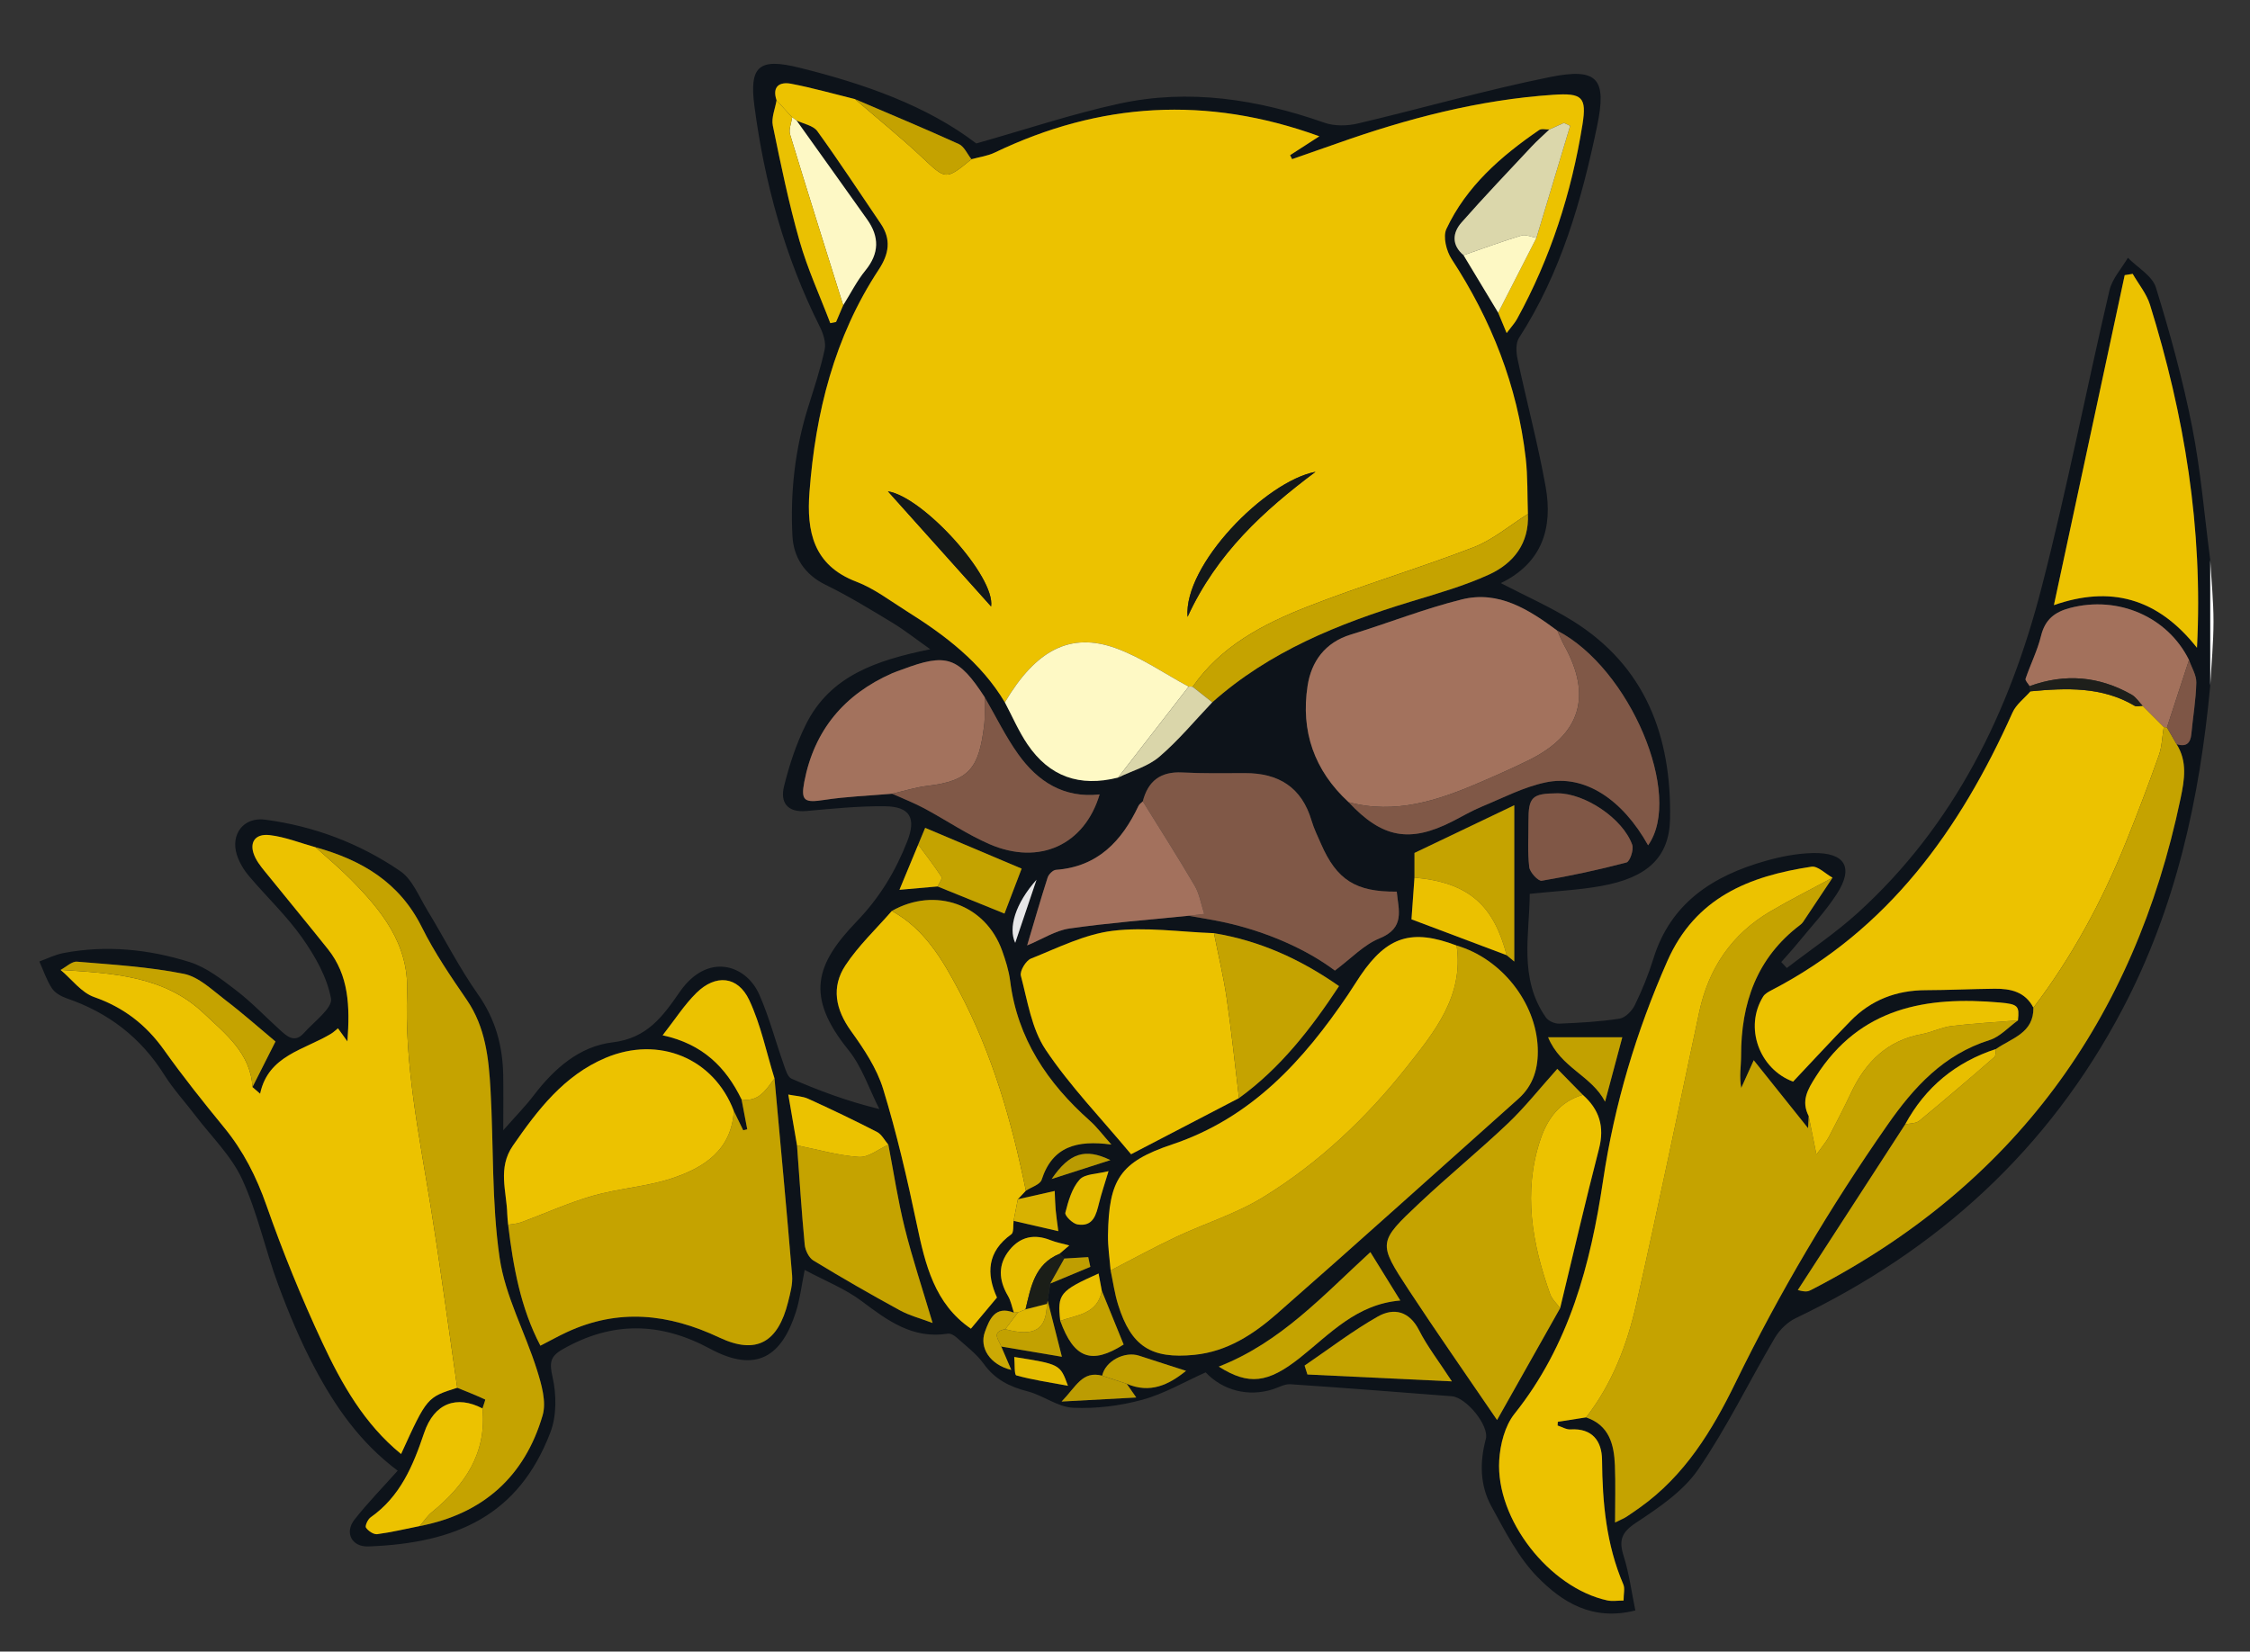 <?xml version="1.0" encoding="utf-8"?>
<!-- Generator: Adobe Illustrator 16.0.0, SVG Export Plug-In . SVG Version: 6.00 Build 0)  -->
<!DOCTYPE svg PUBLIC "-//W3C//DTD SVG 1.1//EN" "http://www.w3.org/Graphics/SVG/1.1/DTD/svg11.dtd">
<svg version="1.1" id="Layer_1" xmlns="http://www.w3.org/2000/svg" xmlns:xlink="http://www.w3.org/1999/xlink" x="0px" y="0px"
	 width="538px" height="395px" viewBox="0 0 538 395" enable-background="new 0 0 538 395" xml:space="preserve">
<rect x="0" y="0" width="538" height="395" fill="#333333" stroke="none"/>
<g>
	<g>
		<path fill="none" d="M-367.668,606.929c0-277.334,0-554.668,0-832.001c313,0,626,0,939,0c0,277.333,0,554.667,0,832.001
			C258.332,606.929-54.668,606.929-367.668,606.929z M528.496,163.911c0.279-5.078,0.773-10.156,0.777-15.234
			c0.002-4.912-0.5-9.824-0.779-14.734c-1.396-10.634-2.26-21.374-4.334-31.876c-2.221-11.244-5.27-22.358-8.662-33.312
			c-0.863-2.791-4.391-4.758-6.695-7.104c-1.51,2.591-3.76,5.009-4.41,7.8c-5.516,23.634-10.146,47.488-16.201,70.975
			c-7.67,29.768-20.764,56.838-43.994,77.92c-5.283,4.795-11.279,8.805-16.947,13.176c-0.443-0.477-0.887-0.953-1.33-1.43
			c1.322-1.516,2.688-2.994,3.959-4.553c3.148-3.859,6.6-7.531,9.295-11.689c4.145-6.393,2.023-10.002-5.73-9.826
			c-3.768,0.086-7.607,0.834-11.25,1.867c-12.576,3.562-22.719,10.018-26.857,23.408c-1.174,3.795-2.691,7.518-4.43,11.088
			c-0.676,1.389-2.279,3.027-3.662,3.242c-4.756,0.736-9.598,0.998-14.418,1.193c-1.062,0.043-2.596-0.631-3.188-1.48
			c-6.57-9.414-3.889-19.871-3.865-29.564c6.182-0.652,11.682-0.908,17.055-1.871c11.051-1.98,16.352-6.818,16.506-16.174
			c0.324-19.594-5.844-36.375-23.305-47.252c-5.375-3.348-11.23-5.93-17.168-9.02c9.912-4.814,12.477-13.216,10.719-23.043
			c-1.836-10.254-4.547-20.349-6.717-30.548c-0.344-1.609-0.467-3.789,0.34-5.04c10.008-15.517,14.977-32.87,18.68-50.67
			c2.357-11.334,0.176-14.036-11.283-11.727c-15.436,3.11-30.611,7.503-45.953,11.11c-2.521,0.593-5.562,0.648-7.963-0.192
			c-16.016-5.614-32.369-8.188-49.076-4.554c-11.24,2.444-22.213,6.134-34.172,9.511c-11.785-9.017-26.795-14.284-42.355-18.131
			c-9.52-2.354-11.961-0.44-10.697,9.158c2.418,18.377,7.271,36.128,15.643,52.805c0.818,1.629,1.52,3.78,1.16,5.449
			c-1.012,4.69-2.545,9.274-3.982,13.867c-3.139,10.031-4.273,20.359-3.723,30.765c0.268,5.053,2.895,9.195,7.939,11.656
			c5.465,2.668,10.684,5.865,15.896,9.018c2.945,1.781,5.66,3.939,9.123,6.383c-12.99,2.648-23.949,6.371-29.734,17.971
			c-2.332,4.672-3.994,9.773-5.246,14.855c-0.926,3.758,0.746,6.275,5.34,5.863c6.246-0.561,12.521-1.201,18.779-1.135
			c6.064,0.066,7.533,2.85,5.336,8.434c-2.811,7.141-6.527,13.346-12.064,19.109c-9.812,10.215-12.412,17.84-1.99,30.742
			c3.277,4.055,4.979,9.383,7.4,14.129c-7.77-1.881-14.449-4.412-20.994-7.252c-0.973-0.422-1.467-2.25-1.916-3.523
			c-1.961-5.539-3.443-11.283-5.816-16.635c-3.209-7.232-12.436-10.098-19-0.604c-4.062,5.877-7.814,11.086-16.061,12.068
			c-7.941,0.945-14.006,6.301-18.885,12.719c-1.939,2.549-4.213,4.846-7.256,8.305c0-5.535,0.055-9.354-0.012-13.172
			c-0.123-7.051-1.873-13.439-6.078-19.398c-4.504-6.389-8.047-13.451-12.123-20.15c-1.967-3.232-3.525-7.287-6.43-9.273
			c-9.697-6.631-20.631-10.754-32.314-12.295c-5.18-0.684-8.299,3.537-6.734,8.432c0.578,1.801,1.635,3.57,2.863,5.025
			c4.201,4.98,9.016,9.504,12.746,14.801c3.076,4.369,5.955,9.402,6.891,14.514c0.42,2.283-4.068,5.541-6.459,8.24
			c-2.289,2.584-4.137,0.734-5.895-0.857c-3.441-3.117-6.658-6.521-10.332-9.33c-3.447-2.637-7.1-5.514-11.133-6.775
			c-9.82-3.074-20.004-4.109-30.262-2.125c-1.939,0.377-3.77,1.312-5.65,1.992c0.967,2.15,1.713,4.447,2.988,6.396
			c0.727,1.111,2.213,1.961,3.533,2.414c9.926,3.396,17.73,9.354,23.346,18.299c2.152,3.428,4.943,6.455,7.404,9.693
			c3.832,5.041,8.619,9.652,11.207,15.271c3.697,8.025,5.529,16.887,8.621,25.219c2.5,6.74,5.295,13.432,8.654,19.777
			c4.926,9.311,10.889,17.963,19.924,24.715c-3.637,4.08-7.203,7.721-10.33,11.707c-2.438,3.105-0.668,6.562,3.332,6.414
			c21.023-0.783,35.904-7.4,43.514-27.287c1.514-3.955,1.463-9.043,0.512-13.24c-0.781-3.443-0.566-4.934,2.441-6.646
			c11.787-6.713,23.277-6.557,35.246-0.102c11.203,6.041,17.182,1.602,20.498-8.801c0.998-3.127,1.373-6.453,2.107-10.061
			c4.932,2.643,9.684,4.5,13.613,7.451c6.211,4.668,12.213,9.137,20.613,7.793c0.637-0.102,1.533,0.416,2.074,0.904
			c2.246,2.029,4.768,3.895,6.506,6.311c2.68,3.727,6.178,5.477,10.48,6.582c3.734,0.959,7.209,3.754,10.883,3.926
			c5.492,0.256,11.229-0.455,16.547-1.906c5.24-1.432,10.09-4.297,15.162-6.555c4.131,4.354,10.215,5.912,16.064,4.043
			c1.393-0.445,2.828-1.299,4.193-1.207c12.871,0.861,25.732,1.879,38.594,2.871c3.453,0.266,8.998,7.027,8.137,10.232
			c-1.5,5.582-1.406,11.113,1.334,16.105c3.24,5.9,6.4,12.186,11.023,16.9c5.83,5.943,13.057,10.613,23.396,7.996
			c-0.924-4.473-1.479-8.846-2.787-12.98c-1.178-3.719-0.605-5.646,2.906-7.969c5.436-3.594,11.289-7.521,14.879-12.742
			c6.867-9.984,12.18-21.031,18.355-31.508c1.125-1.91,3.018-3.766,5.002-4.713c33.973-16.238,60.422-40.285,78.09-73.83
			C520.283,217.104,525.998,190.972,528.496,163.911z"/>
		<path fill-rule="evenodd" clip-rule="evenodd" fill="#0D131A" d="M528.496,163.911c-2.498,27.061-8.213,53.193-21.021,77.516
			c-17.668,33.545-44.117,57.592-78.09,73.83c-1.984,0.947-3.877,2.803-5.002,4.713c-6.176,10.477-11.488,21.523-18.355,31.508
			c-3.59,5.221-9.443,9.148-14.879,12.742c-3.512,2.322-4.084,4.25-2.906,7.969c1.309,4.135,1.863,8.508,2.787,12.98
			c-10.34,2.617-17.566-2.053-23.396-7.996c-4.623-4.715-7.783-11-11.023-16.9c-2.74-4.992-2.834-10.523-1.334-16.105
			c0.861-3.205-4.684-9.967-8.137-10.232c-12.861-0.992-25.723-2.01-38.594-2.871c-1.365-0.092-2.801,0.762-4.193,1.207
			c-5.85,1.869-11.934,0.311-16.064-4.043c-5.072,2.258-9.922,5.123-15.162,6.555c-5.318,1.451-11.055,2.162-16.547,1.906
			c-3.674-0.172-7.148-2.967-10.883-3.926c-4.303-1.105-7.801-2.855-10.48-6.582c-1.738-2.416-4.26-4.281-6.506-6.311
			c-0.541-0.488-1.438-1.006-2.074-0.904c-8.4,1.344-14.402-3.125-20.613-7.793c-3.93-2.951-8.682-4.809-13.613-7.451
			c-0.734,3.607-1.109,6.934-2.107,10.061c-3.316,10.402-9.295,14.842-20.498,8.801c-11.969-6.455-23.459-6.611-35.246,0.102
			c-3.008,1.713-3.223,3.203-2.441,6.646c0.951,4.197,1.002,9.285-0.512,13.24c-7.609,19.887-22.49,26.504-43.514,27.287
			c-4,0.148-5.77-3.309-3.332-6.414c3.127-3.986,6.693-7.627,10.33-11.707c-9.035-6.752-14.998-15.404-19.924-24.715
			c-3.359-6.346-6.154-13.037-8.654-19.777c-3.092-8.332-4.924-17.193-8.621-25.219c-2.588-5.619-7.375-10.23-11.207-15.271
			c-2.461-3.238-5.252-6.266-7.404-9.693c-5.615-8.945-13.42-14.902-23.346-18.299c-1.32-0.453-2.807-1.303-3.533-2.414
			c-1.275-1.949-2.021-4.246-2.988-6.396c1.881-0.68,3.711-1.615,5.65-1.992c10.258-1.984,20.441-0.949,30.262,2.125
			c4.033,1.262,7.686,4.139,11.133,6.775c3.674,2.809,6.891,6.213,10.332,9.33c1.758,1.592,3.605,3.441,5.895,0.857
			c2.391-2.699,6.879-5.957,6.459-8.24c-0.936-5.111-3.814-10.145-6.891-14.514c-3.73-5.297-8.545-9.82-12.746-14.801
			c-1.229-1.455-2.285-3.225-2.863-5.025c-1.564-4.895,1.555-9.115,6.734-8.432c11.684,1.541,22.617,5.664,32.314,12.295
			c2.904,1.986,4.463,6.041,6.43,9.273c4.076,6.699,7.619,13.762,12.123,20.15c4.205,5.959,5.955,12.348,6.078,19.398
			c0.066,3.818,0.012,7.637,0.012,13.172c3.043-3.459,5.316-5.756,7.256-8.305c4.879-6.418,10.943-11.773,18.885-12.719
			c8.246-0.982,11.998-6.191,16.061-12.068c6.564-9.494,15.791-6.629,19,0.604c2.373,5.352,3.855,11.096,5.816,16.635
			c0.449,1.273,0.943,3.102,1.916,3.523c6.545,2.84,13.225,5.371,20.994,7.252c-2.422-4.746-4.123-10.074-7.4-14.129
			c-10.422-12.902-7.822-20.527,1.99-30.742c5.537-5.764,9.254-11.969,12.064-19.109c2.197-5.584,0.729-8.367-5.336-8.434
			c-6.258-0.066-12.533,0.574-18.779,1.135c-4.594,0.412-6.266-2.105-5.34-5.863c1.252-5.082,2.914-10.184,5.246-14.855
			c5.785-11.6,16.744-15.322,29.734-17.971c-3.463-2.443-6.178-4.602-9.123-6.383c-5.213-3.152-10.432-6.35-15.896-9.018
			c-5.045-2.461-7.672-6.603-7.939-11.656c-0.551-10.405,0.584-20.733,3.723-30.765c1.438-4.593,2.971-9.177,3.982-13.867
			c0.359-1.669-0.342-3.82-1.16-5.449c-8.371-16.677-13.225-34.428-15.643-52.805c-1.264-9.599,1.178-11.513,10.697-9.158
			c15.561,3.847,30.57,9.114,42.355,18.131c11.959-3.377,22.932-7.066,34.172-9.511c16.707-3.634,33.061-1.061,49.076,4.554
			c2.4,0.841,5.441,0.785,7.963,0.192c15.342-3.607,30.518-8,45.953-11.11c11.459-2.31,13.641,0.393,11.283,11.727
			c-3.703,17.8-8.672,35.153-18.68,50.67c-0.807,1.251-0.684,3.431-0.34,5.04c2.17,10.199,4.881,20.294,6.717,30.548
			c1.758,9.827-0.807,18.229-10.719,23.043c5.938,3.09,11.793,5.672,17.168,9.02c17.461,10.877,23.629,27.658,23.305,47.252
			c-0.154,9.355-5.455,14.193-16.506,16.174c-5.373,0.963-10.873,1.219-17.055,1.871c-0.023,9.693-2.705,20.15,3.865,29.564
			c0.592,0.85,2.125,1.523,3.188,1.48c4.82-0.195,9.662-0.457,14.418-1.193c1.383-0.215,2.986-1.854,3.662-3.242
			c1.738-3.57,3.256-7.293,4.43-11.088c4.139-13.391,14.281-19.846,26.857-23.408c3.643-1.033,7.482-1.781,11.25-1.867
			c7.754-0.176,9.875,3.434,5.73,9.826c-2.695,4.158-6.146,7.83-9.295,11.689c-1.271,1.559-2.637,3.037-3.959,4.553
			c0.443,0.477,0.887,0.953,1.33,1.43c5.668-4.371,11.664-8.381,16.947-13.176c23.23-21.082,36.324-48.152,43.994-77.92
			c6.055-23.487,10.686-47.341,16.201-70.975c0.65-2.791,2.9-5.209,4.41-7.8c2.305,2.346,5.832,4.312,6.695,7.104
			c3.393,10.953,6.441,22.067,8.662,33.312c2.074,10.502,2.938,21.242,4.334,31.876
			C528.494,143.931,528.496,153.921,528.496,163.911z M251.133,306.985c3.193-1.332,6.385-2.664,9.576-3.994
			c-0.168-0.775-0.334-1.551-0.502-2.326c-1.904,0.113-3.809,0.227-5.715,0.34c-0.393-0.371-0.787-0.742-1.18-1.113
			c0.686-0.588,1.371-1.174,2.365-2.023c-1.711-0.469-3.166-0.73-4.51-1.266c-3.834-1.525-7.172-0.846-9.758,2.326
			c-2.842,3.484-2.633,7.199-0.398,11.002c0.709,1.203,0.961,2.674,1.422,4.023c-4.508-1.789-5.867,1.646-6.941,4.617
			c-1.354,3.74,1.186,7.82,6.322,9.074c-1.037-2.414-1.721-4.004-2.404-5.596c4.906,0.826,9.812,1.654,14.5,2.445
			c-1.164-4.586-2.293-9.031-3.42-13.477C250.705,309.675,250.92,308.329,251.133,306.985z M269.412,330.958
			c5.574,2.396,10.029,0.273,14.182-3.096c-3.877-1.25-7.541-2.412-11.193-3.615c-3.52-1.16-8.129,1.309-8.855,4.773
			c-4.75-1.23-6.186,2.561-9.703,6.184c6.893-0.373,12.268-0.662,17.85-0.965C270.553,332.603,269.982,331.78,269.412,330.958z
			 M253.516,315.888c3.275,9.057,7.498,10.543,15.16,5.678c-1.76-4.328-3.49-8.584-5.221-12.838
			c-0.248-1.336-0.498-2.67-0.773-4.145C253.393,308.739,252.793,309.513,253.516,315.888z M219.553,202.003
			c-1.42,3.424-2.84,6.848-4.484,10.812c3.576-0.314,6.348-0.559,9.119-0.803c5.258,2.133,10.516,4.266,15.996,6.486
			c1.314-3.443,2.949-7.729,4.102-10.75c-7.877-3.328-15.361-6.494-23.066-9.754C220.814,198.968,220.184,200.487,219.553,202.003z
			 M349.945,61.035c2.762,4.583,5.525,9.166,8.287,13.75c0.598,1.437,1.193,2.872,2.023,4.873c1.156-1.548,1.945-2.383,2.48-3.357
			c8.004-14.554,13.02-30.149,15.646-46.486c1.064-6.615-0.08-7.606-6.949-7.146c-17.873,1.199-35.021,5.707-51.83,11.673
			c-3.543,1.257-7.096,2.482-10.645,3.723c-0.16-0.316-0.32-0.634-0.482-0.951c2.146-1.387,4.293-2.773,6.996-4.521
			c-27.012-9.792-52.566-8.113-77.621,3.899c-1.717,0.823-3.705,1.076-5.566,1.594c-0.992-1.241-1.727-3.048-3.016-3.634
			c-8.217-3.732-16.553-7.196-24.852-10.749c-5.078-1.249-10.121-2.69-15.252-3.67c-2.725-0.521-4.602,0.624-3.48,3.95
			c-0.334,2.021-1.283,4.17-0.898,6.044c1.898,9.249,3.805,18.523,6.391,27.595c1.91,6.71,4.865,13.123,7.355,19.668
			c0.459-0.095,0.92-0.189,1.379-0.284c0.57-1.331,1.139-2.662,1.707-3.994c1.752-2.795,3.246-5.799,5.314-8.336
			c3.336-4.091,3.348-8.047,0.416-12.185c-5.604-7.909-11.254-15.787-16.885-23.678c1.688,0.825,3.99,1.206,4.961,2.55
			c5.23,7.238,10.125,14.721,15.15,22.109c2.59,3.812,1.998,7.277-0.477,11.038c-10.609,16.117-15.107,34.217-16.545,53.191
			c-0.709,9.339,0.885,17.497,11.213,21.426c4.283,1.631,8.088,4.572,12.029,7.045c9.207,5.773,17.775,12.258,23.479,21.812
			c1.779,3.352,3.281,6.889,5.395,10.014c5.252,7.764,12.473,10.287,21.668,7.975c3.322-1.611,7.141-2.646,9.859-4.967
			c4.59-3.916,8.484-8.648,12.672-13.039c13.691-12.191,30.193-18.814,47.418-24.066c6.316-1.926,12.738-3.736,18.719-6.465
			c5.873-2.681,9.672-7.457,9.336-14.508c-0.158-4.453-0.02-8.941-0.527-13.355c-1.988-17.304-8.207-33.045-17.715-47.61
			c-1.254-1.922-2.113-5.355-1.25-7.196c4.783-10.208,13.051-17.41,22.182-23.669c0.572-0.392,1.613-0.1,2.436-0.126
			c-1.412,1.351-2.891,2.637-4.225,4.062c-5.629,6.017-11.318,11.982-16.764,18.161C347.283,55.685,347.061,58.584,349.945,61.035z
			 M360.258,228.45c0.531,0.443,1.062,0.887,1.822,1.52c0-12.6,0-24.717,0-37.381c-8.322,3.977-16.018,7.656-23.863,11.406
			c0,1.949,0,3.924,0,5.898c-0.279,3.875-0.557,7.75-0.717,9.979C345.879,223.03,353.068,225.739,360.258,228.45z M485.316,164.097
			c0.066,0.416,0.131,0.832,0.197,1.248c-1.461,1.68-3.434,3.133-4.305,5.08c-12.535,27.982-29.652,51.928-57.684,66.438
			c-0.715,0.369-1.527,0.83-1.93,1.475c-4.586,7.354-0.93,17.365,7.154,20.35c4.635-4.908,9.129-9.799,13.773-14.545
			c4.898-5.008,10.951-7.307,17.957-7.324c5.49-0.014,10.979-0.289,16.471-0.344c3.803-0.039,7.299,0.725,9.258,4.533
			c0.096,6.08-5.201,7.277-8.945,9.879c-9.629,3.139-16.893,9.125-21.723,18.041c-8.555,13.203-17.107,26.406-25.662,39.607
			c1.836,0.533,2.479,0.34,3.066,0.037c48.475-24.924,77.369-64.559,88.455-117.619c0.938-4.482,1.662-8.809-0.951-12.963
			c2.207,0.682,3.312-0.125,3.527-2.436c0.383-4.105,1.1-8.197,1.188-12.305c0.039-1.789-1.129-3.604-1.748-5.404
			c-5.109-10.352-16.961-15.445-28.424-12.445c-3.727,0.977-6.004,2.787-6.961,6.697c-0.857,3.5-2.529,6.795-3.691,10.23
			C484.193,162.759,484.969,163.499,485.316,164.097z M190.576,273.927c0.586,7.922,1.086,15.85,1.838,23.754
			c0.129,1.35,0.998,3.143,2.09,3.807c6.77,4.121,13.648,8.074,20.607,11.873c2.387,1.303,5.105,2.002,7.885,3.059
			c-2.457-8.287-4.852-15.449-6.67-22.756c-1.631-6.547-2.629-13.25-3.906-19.885c-0.895-1.039-1.588-2.469-2.719-3.051
			c-5.414-2.787-10.916-5.412-16.459-7.938c-1.365-0.621-2.998-0.652-4.754-1.004C189.256,266.255,189.916,270.091,190.576,273.927z
			 M213.326,189.833c2.562,1.158,5.197,2.18,7.672,3.502c5.254,2.811,10.227,6.234,15.67,8.586
			c11.824,5.098,22.643,0.195,26.266-11.922c-8.6,0.963-14.824-3.117-19.465-9.613c-3.051-4.271-5.367-9.066-8.012-13.631
			c-6.312-9.693-9.129-10.637-19.762-6.621c-0.777,0.293-1.576,0.539-2.336,0.873c-11.482,5.053-18.684,13.631-21.051,26.01
			c-0.871,4.557,0.107,5.014,4.715,4.309C202.408,190.499,207.887,190.302,213.326,189.833z M273.256,191.663
			c-0.346,0.348-0.82,0.635-1.02,1.053c-4,8.447-9.736,14.586-19.756,15.324c-0.721,0.053-1.734,1.07-1.98,1.842
			c-1.719,5.355-3.27,10.766-4.896,16.232c3.674-1.523,6.773-3.564,10.096-4.043c9.451-1.357,18.992-2.078,28.498-3.049
			c2.744,0.494,5.504,0.912,8.227,1.496c10.504,2.254,20.098,6.596,26.764,11.613c3.902-2.902,6.918-6.18,10.65-7.691
			c6.215-2.52,4.555-6.793,4.139-11.189c-9.809,0.107-14.354-2.816-18.109-11.42c-0.799-1.83-1.693-3.639-2.254-5.543
			c-2.361-7.998-7.885-11.412-15.959-11.377c-4.992,0.021-9.994,0.098-14.977-0.158
			C277.516,184.487,274.512,186.786,273.256,191.663z M373.043,312.872c3.08-12.721,6.029-25.475,9.301-38.145
			c1.363-5.273,0.064-9.377-3.875-12.867c-2.33-2.377-4.66-4.754-6.098-6.221c-4.33,4.826-7.783,9.217-11.791,13.023
			c-6.879,6.529-14.242,12.549-21.15,19.049c-9.953,9.363-9.979,9.543-2.57,20.836c6.555,9.992,13.418,19.783,21.105,31.074
			C363.494,329.812,368.268,321.341,373.043,312.872z M296.256,262.63c9.881-7.162,17.188-16.551,23.922-26.783
			c-9.408-6.578-19.119-10.877-29.902-12.66c-8.096-0.285-16.311-1.539-24.248-0.561c-6.691,0.824-13.123,4.09-19.521,6.645
			c-1.213,0.486-2.701,2.973-2.404,4.096c1.596,6.023,2.568,12.674,5.908,17.67c5.799,8.672,13.174,16.291,20.443,25.021
			C278.746,271.741,287.502,267.185,296.256,262.63z M100.35,364.989c15.129-2.92,25.115-11.826,29.398-26.494
			c0.947-3.242-0.277-7.42-1.369-10.893c-2.826-8.986-7.578-17.609-8.914-26.764c-1.934-13.254-1.412-26.854-2.182-40.293
			c-0.428-7.467-1.197-14.875-5.664-21.4c-3.846-5.615-7.727-11.297-10.742-17.371c-5.352-10.777-14.434-16.104-25.42-19.137
			c-3.648-1.01-7.244-2.471-10.959-2.904c-3.734-0.436-5.127,2.043-3.424,5.434c0.805,1.604,2.061,2.998,3.203,4.414
			c4.695,5.818,9.473,11.572,14.131,17.42c5.006,6.285,5.291,13.621,4.662,22.07c-1.072-1.488-1.656-2.299-2.258-3.133
			c-0.564,0.449-1.045,0.924-1.607,1.268c-6.41,3.916-15.066,5.168-17.008,14.373c-0.609-0.529-1.219-1.057-1.828-1.584
			c1.801-3.564,3.6-7.127,5.504-10.896c-3.836-3.197-7.797-6.727-12.004-9.934c-3.125-2.383-6.328-5.539-9.916-6.256
			c-8.375-1.678-16.994-2.193-25.535-2.908c-1.244-0.104-2.611,1.273-3.922,1.967c2.646,2.229,4.953,5.422,8.006,6.492
			c7.086,2.486,12.428,6.623,16.734,12.676c4.529,6.367,9.412,12.496,14.365,18.543c4.59,5.602,7.717,11.783,10.127,18.658
			c3.896,11.107,8.35,22.066,13.332,32.73c4.625,9.904,10.035,19.498,18.844,26.691c6.184-13.559,6.184-13.559,13.424-15.85
			c2.238,0.906,4.492,1.787,6.678,2.812c0.098,0.045-0.416,1.395-0.645,2.137c-6.104-3.207-11.525-1.352-13.953,5.861
			c-2.654,7.895-5.711,15.209-12.795,20.188c-0.672,0.471-1.379,2.047-1.102,2.459c0.535,0.797,1.832,1.67,2.688,1.559
			C93.609,366.478,96.971,365.665,100.35,364.989z M213.248,217.868c-3.742,4.305-7.977,8.285-11.092,13.004
			c-3.441,5.211-2.393,10.557,1.35,15.748c3.072,4.268,6.154,8.896,7.668,13.842c3.24,10.588,5.75,21.428,8.025,32.275
			c2.037,9.711,4.254,19.1,12.955,25.039c2.174-2.596,4.137-4.941,6.234-7.449c-2.574-5.68-2.375-10.959,3.436-15.131
			c0.625-0.449,0.383-2.107,0.541-3.205c3.43,0.791,6.861,1.582,10.689,2.463c-0.287-2.25-0.514-3.678-0.639-5.115
			c-0.125-1.43-0.148-2.869-0.225-4.496c-3.189,0.717-6.002,1.35-8.814,1.982c0.639-0.682,1.279-1.363,1.918-2.043
			c1.303-0.861,3.402-1.463,3.777-2.623c2.57-7.963,8.414-9.533,16.666-8.416c-2.062-2.309-3.432-4.178-5.127-5.684
			c-10.148-9.014-17.342-19.65-19.076-33.473c-0.309-2.445-1.08-4.871-1.914-7.207C235.664,216.3,223.641,211.997,213.248,217.868z
			 M372.381,150.843c-6.783-5.043-14.002-9.662-22.818-7.484c-8.994,2.225-17.674,5.693-26.557,8.406
			c-6.191,1.889-9.447,6.457-10.346,12.248c-1.68,10.842,1.59,20.305,9.811,27.838c7.971,8.561,14.559,9.801,24.719,4.652
			c2.375-1.201,4.678-2.574,7.129-3.586c5.053-2.088,10.035-4.703,15.318-5.805c9.25-1.932,18.303,4.049,24.443,15.057
			C402.568,190.239,389.707,159.819,372.381,150.843z M177.311,262.937c0.455,2.385,0.91,4.771,1.365,7.156
			c-0.322,0.076-0.645,0.154-0.965,0.23c-0.75-1.539-1.498-3.076-2.246-4.615c-4.75-12.557-17.889-18.105-30.697-12.682
			c-9.93,4.201-16.188,12.4-22.123,20.975c-3.721,5.373-1.494,10.92-1.354,16.436c0.021,0.83,0.139,1.656,0.211,2.484
			c1.223,10.008,2.953,19.869,7.715,28.926c2.453-1.262,4.342-2.316,6.301-3.227c12.379-5.748,24.338-4.447,36.5,1.287
			c8.865,4.182,14.023,1.123,16.42-8.506c0.52-2.082,1.133-4.287,0.961-6.373c-1.299-15.711-2.783-31.404-4.209-47.104
			c-1.953-6.275-3.27-12.85-6.041-18.74c-2.717-5.779-8.035-6.246-12.645-1.699c-2.867,2.828-5.078,6.32-8.061,10.123
			C168.049,249.688,173.584,255.272,177.311,262.937z M265.561,303.843c0.588,2.746,0.965,5.561,1.801,8.229
			c3.123,9.973,7.912,12.99,18.221,11.965c7.863-0.779,14.143-4.916,19.76-9.84c19.371-16.982,38.496-34.244,57.717-51.396
			c3.639-3.248,4.803-7.434,4.635-12.137c-0.395-10.904-8.697-21.402-19.406-24.523c-10.686-4.057-16.584-2.221-22.979,7.178
			c-1.025,1.51-1.971,3.074-2.994,4.588c-10.695,15.811-23.094,29.461-42.018,35.801c-12.539,4.199-15.162,8.436-15.365,21.705
			C264.889,298.218,265.338,301.032,265.561,303.843z M438.182,209.919c-1.689-0.93-3.529-2.861-5.041-2.631
			c-14.867,2.25-27.738,7.314-34.473,22.596c-7.438,16.871-12.639,34.229-15.355,52.463c-2.992,20.072-8.092,39.398-21.18,55.793
			c-2.299,2.881-3.426,7.318-3.652,11.123c-0.842,14.139,12.002,30.479,25.824,33.502c1.195,0.262,2.498,0.035,3.908,0.035
			c0-1.613,0.355-2.898-0.057-3.855c-4.092-9.543-5-19.561-5.092-29.809c-0.039-4.432-2.295-7.602-7.547-7.268
			c-1.002,0.064-2.051-0.602-3.078-0.93c0.02-0.295,0.039-0.59,0.059-0.885c2.25-0.354,4.5-0.709,6.75-1.062
			c5.549,1.873,6.693,6.473,6.895,11.486c0.176,4.352,0.037,8.715,0.037,13.662c1.551-0.771,2.158-1.006,2.693-1.354
			c1.115-0.723,2.201-1.49,3.283-2.26c10.645-7.584,17.223-18.332,22.789-29.76c10.5-21.551,22.672-42.088,36.389-61.746
			c6.314-9.049,13.416-16.811,24.393-20.27c2.508-0.789,4.537-3.098,6.787-4.707c0.371-3.406,0.059-3.881-4.244-4.264
			c-17.654-1.572-33.533,1.141-44.066,17.682c-2.033,3.189-3.564,5.859-1.723,9.471c-0.068,1.383-0.139,2.764-0.145,2.896
			c-3.945-4.936-8.34-10.432-12.996-16.258c-1.301,2.881-2.145,4.752-2.988,6.623c-0.514-2.742-0.037-5.191-0.039-7.641
			c-0.016-12.604,3.717-23.467,14.135-31.348c0.262-0.197,0.512-0.441,0.693-0.713C433.496,216.974,435.838,213.444,438.182,209.919
			z M525.324,154.929c1.471-28.699-3.039-55.637-11.236-82.043c-0.818-2.636-2.732-4.933-4.139-7.387
			c-0.637,0.103-1.273,0.206-1.91,0.309c-5.639,26.294-11.277,52.586-16.926,78.922
			C504.479,140.063,515.801,142.864,525.324,154.929z M372.363,189.735c-6.049,0.039-6.908,0.877-6.889,6.717
			c0.012,3.65-0.238,7.332,0.184,10.934c0.146,1.246,2.148,3.402,2.986,3.262c6.811-1.146,13.584-2.605,20.262-4.369
			c0.82-0.217,1.791-3.07,1.377-4.232C388.027,195.735,378.914,189.69,372.363,189.735z M291.42,326.851
			c7.197,4.551,11.773,3.934,19.385-2.092c7.186-5.689,13.502-12.838,24.023-13.717c-2.555-4.131-4.764-7.703-7.158-11.572
			C316.303,309.899,306.215,321.065,291.42,326.851z M311.943,326.604c0.225,0.711,0.451,1.42,0.678,2.131
			c11.148,0.531,22.295,1.062,34.541,1.646c-3.227-4.953-5.9-8.381-7.824-12.186c-2.355-4.656-6.08-5.48-9.896-3.314
			C323.354,318.339,317.75,322.653,311.943,326.604z M370.17,248.081c3.041,7.359,10.383,9.141,13.621,15.408
			c1.578-5.902,2.855-10.684,4.117-15.408C382.416,248.081,377.006,248.081,370.17,248.081z M265.061,280.101
			c-2.699,0.711-5.656,0.613-6.92,2.029c-1.838,2.057-2.699,5.141-3.41,7.93c-0.174,0.68,1.752,2.596,2.904,2.785
			c3.814,0.625,4.479-2.373,5.186-5.209C263.379,285.394,264.131,283.198,265.061,280.101z M255.357,331.437
			c-1.873-5.152-1.873-5.152-12.842-6.891c0.158,1.623-0.02,4.258,0.5,4.402C246.818,330.015,250.76,330.581,255.357,331.437z
			 M265.51,277.464c-6.051-2.934-9.77-1.73-14.045,4.512C256.248,280.438,260.566,279.052,265.51,277.464z M247.844,210.413
			c-5.08,5.689-6.785,11.518-5.096,15.086C244.561,220.136,246.203,215.274,247.844,210.413z"/>
		<path fill-rule="evenodd" clip-rule="evenodd" fill="#FEFEFE" d="M528.496,163.911c0-9.99-0.002-19.98-0.002-29.968
			c0.279,4.91,0.781,9.822,0.779,14.734C529.27,153.755,528.775,158.833,528.496,163.911z"/>
		<path fill-rule="evenodd" clip-rule="evenodd" fill="#ECC200" d="M232.285,38.085c1.861-0.518,3.85-0.771,5.566-1.594
			c25.055-12.013,50.609-13.691,77.621-3.899c-2.703,1.747-4.85,3.134-6.996,4.521c0.162,0.317,0.322,0.635,0.482,0.951
			c3.549-1.24,7.102-2.466,10.645-3.723c16.809-5.966,33.957-10.474,51.83-11.673c6.869-0.461,8.014,0.53,6.949,7.146
			c-2.627,16.337-7.643,31.933-15.646,46.486c-0.535,0.975-1.324,1.81-2.48,3.357c-0.83-2.001-1.426-3.437-2.023-4.873
			c3.051-5.968,6.102-11.936,9.15-17.902c2.688-8.933,5.375-17.866,8.061-26.799c-0.498-0.229-0.998-0.457-1.496-0.686
			c-1.16,0.524-2.32,1.049-3.48,1.573c-0.822,0.026-1.863-0.266-2.436,0.126c-9.131,6.259-17.398,13.461-22.182,23.669
			c-0.863,1.841-0.004,5.274,1.25,7.196c9.508,14.565,15.727,30.307,17.715,47.61c0.508,4.414,0.369,8.902,0.527,13.355
			c-4.318,2.706-8.344,6.173-13.012,7.974c-13.145,5.074-26.699,9.091-39.812,14.238c-10.527,4.131-20.586,9.389-27.342,19.125
			c-0.314-0.082-0.635-0.096-0.957-0.041c-5.787-3.121-11.305-6.986-17.422-9.197c-10.891-3.938-19.121,0.469-26.521,12.959
			c-5.703-9.555-14.271-16.039-23.479-21.812c-3.941-2.473-7.746-5.414-12.029-7.045c-10.328-3.929-11.922-12.087-11.213-21.426
			c1.438-18.975,5.936-37.074,16.545-53.191c2.475-3.761,3.066-7.227,0.477-11.038c-5.025-7.389-9.92-14.871-15.15-22.109
			c-0.971-1.344-3.273-1.725-4.961-2.549c-0.352-0.249-0.701-0.498-1.051-0.748c-1.242-1.361-2.486-2.722-3.729-4.083
			c-1.121-3.326,0.756-4.471,3.48-3.95c5.131,0.979,10.174,2.421,15.252,3.67c5.344,4.607,10.848,9.044,15.99,13.867
			C226.205,43.007,226.064,43.159,232.285,38.085z M314.557,112.844c-11.992,2.244-31.602,22.317-30.598,34.698
			C290.986,132.238,302.244,122.069,314.557,112.844z M236.984,145.05c1.057-7.127-16.221-26.221-24.672-27.536
			C220.383,126.519,228.816,135.933,236.984,145.05z"/>
		<path fill-rule="evenodd" clip-rule="evenodd" fill="#ECC200" d="M109.328,331.909c-7.24,2.291-7.24,2.291-13.424,15.85
			c-8.809-7.193-14.219-16.787-18.844-26.691c-4.982-10.664-9.436-21.623-13.332-32.73c-2.41-6.875-5.537-13.057-10.127-18.658
			c-4.953-6.047-9.836-12.176-14.365-18.543c-4.307-6.053-9.648-10.189-16.734-12.676c-3.053-1.07-5.359-4.264-8.006-6.492
			c12.223,0.791,24.711,1.357,34.207,10.359c5.113,4.846,11.225,9.523,11.666,17.668c0.609,0.527,1.219,1.055,1.828,1.584
			c1.941-9.205,10.598-10.457,17.008-14.373c0.562-0.344,1.043-0.818,1.607-1.268c0.602,0.834,1.186,1.645,2.258,3.133
			c0.629-8.449,0.344-15.785-4.662-22.07c-4.658-5.848-9.436-11.602-14.131-17.42c-1.143-1.416-2.398-2.811-3.203-4.414
			c-1.703-3.391-0.311-5.869,3.424-5.434c3.715,0.434,7.311,1.895,10.959,2.904c2.773,2.512,5.666,4.908,8.297,7.562
			c7.463,7.523,14.027,15.555,13.586,27.062c-0.662,17.316,2.871,34.158,5.609,51.107
			C105.289,302.849,107.217,317.394,109.328,331.909z"/>
		<path fill-rule="evenodd" clip-rule="evenodd" fill="#C5A300" d="M482.514,244.044c-2.25,1.609-4.279,3.918-6.787,4.707
			c-10.977,3.459-18.078,11.221-24.393,20.27c-13.717,19.658-25.889,40.195-36.389,61.746c-5.566,11.428-12.145,22.176-22.789,29.76
			c-1.082,0.77-2.168,1.537-3.283,2.26c-0.535,0.348-1.143,0.582-2.693,1.354c0-4.947,0.139-9.311-0.037-13.662
			c-0.201-5.014-1.346-9.613-6.895-11.486c6.258-8.029,9.805-17.363,12.006-27.09c5.256-23.223,10.074-46.543,15.045-69.83
			c2.232-10.461,7.744-18.633,16.992-24.076c4.863-2.863,9.922-5.395,14.891-8.076c-2.344,3.525-4.686,7.055-7.041,10.574
			c-0.182,0.271-0.432,0.516-0.693,0.713c-10.418,7.881-14.15,18.744-14.135,31.348c0.002,2.449-0.475,4.898,0.039,7.641
			c0.844-1.871,1.688-3.742,2.988-6.623c4.656,5.826,9.051,11.322,12.996,16.258c0.006-0.133,0.076-1.514,0.145-2.896
			c0.523,2.604,1.045,5.207,1.846,9.197c1.492-2.107,2.396-3.131,3.014-4.303c1.85-3.514,3.648-7.055,5.354-10.641
			c3.455-7.258,8.613-12.34,16.824-13.854c2.42-0.447,4.721-1.648,7.143-1.943C471.922,244.749,477.227,244.472,482.514,244.044z"/>
		<path fill-rule="evenodd" clip-rule="evenodd" fill="#ECC200" d="M486.209,241.007c-1.959-3.809-5.455-4.572-9.258-4.533
			c-5.492,0.055-10.98,0.33-16.471,0.344c-7.006,0.018-13.059,2.316-17.957,7.324c-4.645,4.746-9.139,9.637-13.773,14.545
			c-8.084-2.984-11.74-12.996-7.154-20.35c0.402-0.645,1.215-1.105,1.93-1.475c28.031-14.51,45.148-38.455,57.684-66.438
			c0.871-1.947,2.844-3.4,4.305-5.082c8.57-0.801,17.072-1.168,24.902,3.463c0.473,0.281,1.271,0.014,1.918,0.002
			c1.682,1.688,3.363,3.371,5.045,5.057c-0.371,2.275-0.416,4.668-1.176,6.805c-2.5,7.033-5.137,14.021-7.943,20.939
			C502.559,215.653,495.414,228.913,486.209,241.007z"/>
		<path fill-rule="evenodd" clip-rule="evenodd" fill="#C5A300" d="M348.287,226.14c10.709,3.121,19.012,13.619,19.406,24.523
			c0.168,4.703-0.996,8.889-4.635,12.137c-19.221,17.152-38.346,34.414-57.717,51.396c-5.617,4.924-11.896,9.061-19.76,9.84
			c-10.309,1.025-15.098-1.992-18.221-11.965c-0.836-2.668-1.213-5.482-1.801-8.229c5.225-2.686,10.381-5.518,15.691-8.021
			c6.869-3.238,14.289-5.516,20.711-9.449c13.375-8.195,24.727-18.951,34.441-31.234
			C343.064,246.716,350.064,238.147,348.287,226.14z"/>
		<path fill-rule="evenodd" clip-rule="evenodd" fill="#ECC200" d="M438.182,209.919c-4.969,2.682-10.027,5.213-14.891,8.076
			c-9.248,5.443-14.76,13.615-16.992,24.076c-4.971,23.287-9.789,46.607-15.045,69.83c-2.201,9.727-5.748,19.061-12.006,27.09
			c-2.25,0.354-4.5,0.709-6.75,1.062c-0.02,0.295-0.039,0.59-0.059,0.885c1.027,0.328,2.076,0.994,3.078,0.93
			c5.252-0.334,7.508,2.836,7.547,7.268c0.092,10.248,1,20.266,5.092,29.809c0.412,0.957,0.057,2.242,0.057,3.855
			c-1.41,0-2.713,0.227-3.908-0.035c-13.822-3.023-26.666-19.363-25.824-33.502c0.227-3.805,1.354-8.242,3.652-11.123
			c13.088-16.395,18.188-35.721,21.18-55.793c2.717-18.234,7.918-35.592,15.355-52.463c6.734-15.281,19.605-20.346,34.473-22.596
			C434.652,207.058,436.492,208.989,438.182,209.919z"/>
		<path fill-rule="evenodd" clip-rule="evenodd" fill="#C5A300" d="M175.465,265.708c0.748,1.539,1.496,3.076,2.246,4.615
			c0.32-0.076,0.643-0.154,0.965-0.23c-0.455-2.385-0.91-4.771-1.365-7.156c4.143,0.713,5.877-2.361,7.879-5.012
			c1.426,15.699,2.91,31.393,4.209,47.104c0.172,2.086-0.441,4.291-0.961,6.373c-2.396,9.629-7.555,12.688-16.42,8.506
			c-12.162-5.734-24.121-7.035-36.5-1.287c-1.959,0.91-3.848,1.965-6.301,3.227c-4.762-9.057-6.492-18.918-7.715-28.926
			c1.027-0.184,2.107-0.221,3.072-0.576c5.738-2.113,11.342-4.68,17.203-6.357c6.182-1.771,12.789-2.15,18.869-4.164
			C168.293,279.292,174.91,275.097,175.465,265.708z"/>
		<path fill-rule="evenodd" clip-rule="evenodd" fill="#A3725D" d="M322.471,191.851c-8.221-7.533-11.49-16.996-9.811-27.838
			c0.898-5.791,4.154-10.359,10.346-12.248c8.883-2.713,17.562-6.182,26.557-8.406c8.816-2.178,16.035,2.441,22.818,7.484
			c0.543,1.176,1.012,2.393,1.641,3.521c6.732,12.094,3.906,21.35-8.51,27.465c-3.865,1.904-7.814,3.645-11.775,5.35
			C343.734,191.483,333.572,194.849,322.471,191.851z"/>
		<path fill-rule="evenodd" clip-rule="evenodd" fill="#ECC200" d="M242.365,291.991c-0.158,1.098,0.084,2.756-0.541,3.205
			c-5.811,4.172-6.01,9.451-3.436,15.131c-2.098,2.508-4.061,4.854-6.234,7.449c-8.701-5.939-10.918-15.328-12.955-25.039
			c-2.275-10.848-4.785-21.688-8.025-32.275c-1.514-4.945-4.596-9.574-7.668-13.842c-3.742-5.191-4.791-10.537-1.35-15.748
			c3.115-4.719,7.35-8.699,11.092-13.004c7.814,4.289,12.094,11.611,16.053,19.092c7.961,15.043,12.637,31.221,15.994,47.822
			c-0.639,0.68-1.279,1.361-1.918,2.043C243.039,288.546,242.703,290.269,242.365,291.991z"/>
		<path fill-rule="evenodd" clip-rule="evenodd" fill="#C5A300" d="M109.328,331.909c-2.111-14.516-4.039-29.061-6.379-43.539
			c-2.738-16.949-6.271-33.791-5.609-51.107c0.441-11.508-6.123-19.539-13.586-27.062c-2.631-2.654-5.523-5.051-8.297-7.562
			c10.986,3.033,20.068,8.359,25.42,19.137c3.016,6.074,6.896,11.756,10.742,17.371c4.467,6.525,5.236,13.934,5.664,21.4
			c0.77,13.439,0.248,27.039,2.182,40.293c1.336,9.154,6.088,17.777,8.914,26.764c1.092,3.473,2.316,7.65,1.369,10.893
			c-4.283,14.668-14.27,23.574-29.398,26.494c0.953-1.109,1.768-2.391,2.885-3.301c7.877-6.426,13.172-14.068,12.127-24.83
			c0.229-0.742,0.742-2.092,0.645-2.137C113.82,333.696,111.566,332.815,109.328,331.909z"/>
		<path fill-rule="evenodd" clip-rule="evenodd" fill="#ECC200" d="M348.287,226.14c1.777,12.008-5.223,20.576-11.883,28.998
			c-9.715,12.283-21.066,23.039-34.441,31.234c-6.422,3.934-13.842,6.211-20.711,9.449c-5.311,2.504-10.467,5.336-15.691,8.021
			c-0.223-2.811-0.672-5.625-0.629-8.432c0.203-13.27,2.826-17.506,15.365-21.705c18.924-6.34,31.322-19.99,42.018-35.801
			c1.023-1.514,1.969-3.078,2.994-4.588C331.703,223.919,337.602,222.083,348.287,226.14z"/>
		<path fill-rule="evenodd" clip-rule="evenodd" fill="#C5A300" d="M486.209,241.007c9.205-12.094,16.35-25.354,22.051-39.398
			c2.807-6.918,5.443-13.906,7.943-20.939c0.76-2.137,0.805-4.529,1.176-6.805c0.252,0.055,0.504,0.094,0.76,0.121
			c0.771,1.334,1.541,2.668,2.311,4.002c2.613,4.156,1.889,8.482,0.951,12.965c-11.086,53.061-39.98,92.695-88.455,117.619
			c-0.588,0.303-1.23,0.496-3.066-0.037c8.555-13.201,17.107-26.404,25.662-39.607c1.146-0.273,2.576-0.201,3.395-0.873
			c6.057-4.98,12.006-10.09,17.926-15.23c0.396-0.344,0.279-1.279,0.402-1.938C481.008,248.284,486.305,247.087,486.209,241.007z"/>
		<path fill-rule="evenodd" clip-rule="evenodd" fill="#ECC200" d="M296.256,262.63c-8.754,4.555-17.51,9.111-25.803,13.428
			c-7.27-8.73-14.645-16.35-20.443-25.021c-3.34-4.996-4.312-11.646-5.908-17.67c-0.297-1.123,1.191-3.609,2.404-4.096
			c6.398-2.555,12.83-5.82,19.521-6.645c7.938-0.979,16.152,0.275,24.248,0.561c1.025,5.16,2.27,10.287,3.025,15.484
			C294.463,246.632,295.287,254.64,296.256,262.63z"/>
		<path fill-rule="evenodd" clip-rule="evenodd" fill="#C5A300" d="M373.043,312.872c-4.775,8.469-9.549,16.939-15.078,26.75
			c-7.688-11.291-14.551-21.082-21.105-31.074c-7.408-11.293-7.383-11.473,2.57-20.836c6.908-6.5,14.271-12.52,21.15-19.049
			c4.008-3.807,7.461-8.197,11.791-13.023c1.438,1.467,3.768,3.844,6.098,6.221c-5.475,1.586-8.453,5.652-10.145,10.711
			c-4.209,12.588-1.961,24.85,2.326,36.922C371.096,310.745,372.229,311.751,373.043,312.872z"/>
		<path fill-rule="evenodd" clip-rule="evenodd" fill="#ECC200" d="M525.324,154.929c-9.523-12.064-20.846-14.865-34.211-10.199
			c5.648-26.336,11.287-52.628,16.926-78.922c0.637-0.103,1.273-0.206,1.91-0.309c1.406,2.454,3.32,4.751,4.139,7.387
			C522.285,99.292,526.795,126.23,525.324,154.929z"/>
		<path fill-rule="evenodd" clip-rule="evenodd" fill="#805847" d="M273.256,191.663c1.256-4.877,4.26-7.176,9.422-6.91
			c4.982,0.256,9.984,0.18,14.977,0.158c8.074-0.035,13.598,3.379,15.959,11.377c0.561,1.904,1.455,3.713,2.254,5.543
			c3.756,8.604,8.301,11.527,18.109,11.42c0.416,4.396,2.076,8.67-4.139,11.189c-3.732,1.512-6.748,4.789-10.65,7.691
			c-6.666-5.018-16.26-9.359-26.764-11.613c-2.723-0.584-5.482-1.002-8.225-1.496c1.121-0.133,2.24-0.264,3.746-0.441
			c-0.795-2.434-1.146-4.805-2.271-6.721C281.678,205.044,277.418,198.382,273.256,191.663z"/>
		<path fill-rule="evenodd" clip-rule="evenodd" fill="#ECC200" d="M175.465,265.708c-0.555,9.389-7.172,13.584-14.818,16.115
			c-6.08,2.014-12.688,2.393-18.869,4.164c-5.861,1.678-11.465,4.244-17.203,6.357c-0.965,0.355-2.045,0.393-3.072,0.576
			c-0.072-0.828-0.189-1.654-0.211-2.484c-0.141-5.516-2.367-11.062,1.354-16.436c5.936-8.574,12.193-16.773,22.123-20.975
			C157.576,247.603,170.715,253.151,175.465,265.708z"/>
		<path fill-rule="evenodd" clip-rule="evenodd" fill="#A3725D" d="M213.326,189.833c-5.439,0.469-10.918,0.666-16.303,1.492
			c-4.607,0.705-5.586,0.248-4.715-4.309c2.367-12.379,9.568-20.957,21.051-26.01c0.76-0.334,1.559-0.58,2.336-0.873
			c10.633-4.016,13.449-3.072,19.762,6.623c-0.041,2.311,0.129,4.65-0.16,6.932c-1.254,9.84-3.361,13.078-13.49,14.26
			C218.945,188.282,216.15,189.188,213.326,189.833z"/>
		<path fill-rule="evenodd" clip-rule="evenodd" fill="#FEF9C5" d="M240.275,167.985c7.4-12.49,15.631-16.896,26.521-12.959
			c6.117,2.211,11.635,6.076,17.422,9.195c-5.627,7.252-11.254,14.502-16.881,21.752c-9.195,2.312-16.416-0.211-21.668-7.975
			C243.557,174.874,242.055,171.337,240.275,167.985z"/>
		<path fill-rule="evenodd" clip-rule="evenodd" fill="#C5A300" d="M245.295,284.782c-3.357-16.602-8.033-32.779-15.994-47.822
			c-3.959-7.48-8.238-14.803-16.053-19.092c10.393-5.871,22.416-1.568,26.373,9.512c0.834,2.336,1.605,4.762,1.914,7.207
			c1.734,13.822,8.928,24.459,19.076,33.473c1.695,1.506,3.064,3.375,5.127,5.684c-8.252-1.117-14.096,0.453-16.666,8.416
			C248.697,283.319,246.598,283.921,245.295,284.782z"/>
		<path fill-rule="evenodd" clip-rule="evenodd" fill="#805847" d="M322.471,191.851c11.102,2.998,21.264-0.367,31.266-4.672
			c3.961-1.705,7.91-3.445,11.775-5.35c12.416-6.115,15.242-15.371,8.51-27.465c-0.629-1.129-1.098-2.346-1.641-3.521
			c17.326,8.977,30.188,39.396,21.699,51.326c-6.141-11.008-15.193-16.988-24.443-15.057c-5.283,1.102-10.266,3.717-15.318,5.805
			c-2.451,1.012-4.754,2.385-7.129,3.586C337.029,201.651,330.441,200.411,322.471,191.851z"/>
		<path fill-rule="evenodd" clip-rule="evenodd" fill="#C5A300" d="M212.42,273.778c1.277,6.635,2.275,13.338,3.906,19.885
			c1.818,7.307,4.213,14.469,6.67,22.756c-2.779-1.057-5.498-1.756-7.885-3.059c-6.959-3.799-13.838-7.752-20.607-11.873
			c-1.092-0.664-1.961-2.457-2.09-3.807c-0.752-7.904-1.252-15.832-1.838-23.754c4.934,0.994,9.836,2.439,14.814,2.777
			C207.656,276.858,210.072,274.821,212.42,273.778z"/>
		<path fill-rule="evenodd" clip-rule="evenodd" fill="#805847" d="M213.326,189.833c2.824-0.645,5.619-1.551,8.48-1.885
			c10.129-1.182,12.236-4.42,13.49-14.26c0.289-2.281,0.119-4.621,0.16-6.932c2.645,4.562,4.961,9.357,8.012,13.629
			c4.641,6.496,10.865,10.576,19.465,9.613c-3.623,12.117-14.441,17.02-26.266,11.922c-5.443-2.352-10.416-5.775-15.67-8.586
			C218.523,192.013,215.889,190.991,213.326,189.833z"/>
		<path fill-rule="evenodd" clip-rule="evenodd" fill="#A3715D" d="M273.256,191.663c4.162,6.719,8.422,13.381,12.418,20.197
			c1.125,1.916,1.477,4.287,2.271,6.721c-1.506,0.178-2.625,0.309-3.746,0.441c-9.508,0.971-19.049,1.691-28.5,3.049
			c-3.322,0.479-6.422,2.52-10.096,4.043c1.627-5.467,3.178-10.877,4.896-16.232c0.246-0.771,1.26-1.789,1.98-1.842
			c10.02-0.738,15.756-6.877,19.756-15.324C272.436,192.298,272.91,192.011,273.256,191.663z"/>
		<path fill-rule="evenodd" clip-rule="evenodd" fill="#A3715C" d="M518.139,173.985c-0.256-0.027-0.508-0.066-0.76-0.121
			c-1.682-1.686-3.363-3.369-5.047-5.055c-0.867-0.902-1.584-2.07-2.627-2.664c-7.789-4.434-15.943-5.129-24.389-2.047
			c-0.348-0.6-1.123-1.34-0.977-1.771c1.162-3.436,2.834-6.73,3.691-10.23c0.957-3.91,3.234-5.721,6.961-6.697
			c11.463-3,23.314,2.094,28.424,12.445C521.656,163.224,519.898,168.604,518.139,173.985z"/>
		<path fill-rule="evenodd" clip-rule="evenodd" fill="#C5A300" d="M285.176,164.265c6.756-9.736,16.814-14.994,27.342-19.125
			c13.113-5.146,26.668-9.164,39.812-14.238c4.668-1.801,8.693-5.268,13.012-7.974c0.336,7.052-3.463,11.827-9.336,14.508
			c-5.98,2.729-12.402,4.539-18.719,6.465c-17.225,5.252-33.727,11.875-47.418,24.066
			C288.305,166.733,286.74,165.499,285.176,164.265z"/>
		<path fill-rule="evenodd" clip-rule="evenodd" fill="#C5A300" d="M296.256,262.63c-0.969-7.99-1.793-15.998-2.955-23.959
			c-0.756-5.197-2-10.324-3.025-15.484c10.783,1.783,20.494,6.082,29.902,12.66C313.443,246.079,306.137,255.468,296.256,262.63z"/>
		<path fill-rule="evenodd" clip-rule="evenodd" fill="#ECC200" d="M373.043,312.872c-0.814-1.121-1.947-2.127-2.393-3.379
			c-4.287-12.072-6.535-24.334-2.326-36.922c1.691-5.059,4.67-9.125,10.145-10.711c3.939,3.49,5.238,7.594,3.875,12.867
			C379.072,287.397,376.123,300.151,373.043,312.872z"/>
		<path fill-rule="evenodd" clip-rule="evenodd" fill="#ECC200" d="M482.514,244.044c-5.287,0.428-10.592,0.705-15.854,1.346
			c-2.422,0.295-4.723,1.496-7.143,1.943c-8.211,1.514-13.369,6.596-16.824,13.854c-1.705,3.586-3.504,7.127-5.354,10.641
			c-0.617,1.172-1.521,2.195-3.014,4.303c-0.801-3.99-1.322-6.594-1.846-9.197c-1.842-3.611-0.311-6.281,1.723-9.471
			c10.533-16.541,26.412-19.254,44.066-17.682C482.572,240.163,482.885,240.638,482.514,244.044z"/>
		<path fill-rule="evenodd" clip-rule="evenodd" fill="#805746" d="M372.363,189.735c6.551-0.045,15.664,6,17.92,12.311
			c0.414,1.162-0.557,4.016-1.377,4.232c-6.678,1.764-13.451,3.223-20.262,4.369c-0.838,0.141-2.84-2.016-2.986-3.262
			c-0.422-3.602-0.172-7.283-0.184-10.934C365.455,190.612,366.314,189.774,372.363,189.735z"/>
		<path fill-rule="evenodd" clip-rule="evenodd" fill="#C5A300" d="M338.217,209.894c0-1.975,0-3.949,0-5.898
			c7.846-3.75,15.541-7.43,23.863-11.406c0,12.664,0,24.781,0,37.381c-0.76-0.633-1.291-1.076-1.822-1.521
			C357.193,216.663,351.35,211.056,338.217,209.894z"/>
		<path fill-rule="evenodd" clip-rule="evenodd" fill="#ECC200" d="M115.361,336.858c1.045,10.762-4.25,18.404-12.127,24.83
			c-1.117,0.91-1.932,2.191-2.885,3.301c-3.379,0.676-6.74,1.488-10.15,1.936c-0.855,0.111-2.152-0.762-2.688-1.559
			c-0.277-0.412,0.43-1.988,1.102-2.459c7.084-4.979,10.141-12.293,12.795-20.188C103.836,335.507,109.258,333.651,115.361,336.858z
			"/>
		<path fill-rule="evenodd" clip-rule="evenodd" fill="#EBC200" d="M185.189,257.925c-2.002,2.65-3.736,5.725-7.879,5.012
			c-3.727-7.664-9.262-13.248-18.867-15.328c2.982-3.803,5.193-7.295,8.061-10.123c4.609-4.547,9.928-4.08,12.645,1.699
			C181.92,245.075,183.236,251.649,185.189,257.925z"/>
		<path fill-rule="evenodd" clip-rule="evenodd" fill="#FDF8C5" d="M189.414,28.066c0.35,0.25,0.699,0.499,1.051,0.748
			c5.631,7.89,11.281,15.768,16.885,23.677c2.932,4.138,2.92,8.094-0.416,12.185c-2.068,2.537-3.562,5.541-5.316,8.336
			c-4.258-13.608-8.559-27.205-12.699-40.849C188.551,30.958,189.225,29.439,189.414,28.066z"/>
		<path fill-rule="evenodd" clip-rule="evenodd" fill="#DBD7AB" d="M370.467,30.971c1.16-0.524,2.32-1.049,3.48-1.573
			c0.498,0.229,0.998,0.457,1.496,0.686c-2.686,8.933-5.373,17.866-8.061,26.799c-1.205-0.207-2.545-0.863-3.592-0.547
			c-4.662,1.414-9.238,3.107-13.846,4.699c-2.885-2.45-2.662-5.35-0.467-7.841c5.445-6.179,11.135-12.145,16.764-18.161
			C367.576,33.608,369.055,32.322,370.467,30.971z"/>
		<path fill-rule="evenodd" clip-rule="evenodd" fill="#C4A300" d="M291.42,326.851c14.795-5.785,24.883-16.951,36.25-27.381
			c2.395,3.869,4.604,7.441,7.158,11.572c-10.521,0.879-16.838,8.027-24.023,13.717C303.193,330.784,298.617,331.401,291.42,326.851
			z"/>
		<path fill-rule="evenodd" clip-rule="evenodd" fill="#C4A300" d="M311.943,326.604c5.807-3.951,11.41-8.266,17.498-11.723
			c3.816-2.166,7.541-1.342,9.896,3.314c1.924,3.805,4.598,7.232,7.824,12.186c-12.246-0.584-23.393-1.115-34.541-1.646
			C312.395,328.024,312.168,327.315,311.943,326.604z"/>
		<path fill-rule="evenodd" clip-rule="evenodd" fill="#C5A300" d="M60.369,259.995c-0.441-8.145-6.553-12.822-11.666-17.668
			c-9.496-9.002-21.984-9.568-34.207-10.359c1.311-0.693,2.678-2.07,3.922-1.967c8.541,0.715,17.16,1.23,25.535,2.908
			c3.588,0.717,6.791,3.873,9.916,6.256c4.207,3.207,8.168,6.736,12.004,9.934C63.969,252.868,62.17,256.431,60.369,259.995z"/>
		<path fill-rule="evenodd" clip-rule="evenodd" fill="#C4A300" d="M219.553,202.003c0.631-1.516,1.262-3.035,1.666-4.008
			c7.705,3.26,15.189,6.426,23.066,9.754c-1.152,3.021-2.787,7.307-4.102,10.75c-5.48-2.221-10.738-4.354-15.996-6.486
			c0.34-0.775,1.191-1.883,0.938-2.273C223.398,207.075,221.438,204.565,219.553,202.003z"/>
		<path fill-rule="evenodd" clip-rule="evenodd" fill="#EBC100" d="M338.217,209.894c13.133,1.162,18.977,6.77,22.041,18.555
			c-7.189-2.709-14.379-5.418-22.758-8.576C337.66,217.644,337.938,213.769,338.217,209.894z"/>
		<path fill-rule="evenodd" clip-rule="evenodd" fill="#EBC200" d="M212.42,273.778c-2.348,1.043-4.764,3.08-7.029,2.926
			c-4.979-0.338-9.881-1.783-14.814-2.777c-0.66-3.836-1.32-7.672-2.088-12.141c1.756,0.352,3.389,0.383,4.754,1.004
			c5.543,2.525,11.045,5.15,16.459,7.938C210.832,271.31,211.525,272.739,212.42,273.778z"/>
		<path fill-rule="evenodd" clip-rule="evenodd" fill="#EAC102" d="M189.414,28.066c-0.189,1.373-0.863,2.893-0.496,4.097
			c4.141,13.644,8.441,27.24,12.699,40.849c-0.566,1.332-1.135,2.663-1.705,3.994c-0.459,0.095-0.92,0.189-1.379,0.284
			c-2.49-6.545-5.445-12.958-7.355-19.668c-2.586-9.071-4.492-18.346-6.391-27.595c-0.385-1.874,0.564-4.022,0.898-6.044
			C186.928,25.344,188.172,26.705,189.414,28.066z"/>
		<path fill-rule="evenodd" clip-rule="evenodd" fill="#FDF8C4" d="M349.945,61.035c4.607-1.592,9.184-3.285,13.846-4.699
			c1.047-0.316,2.387,0.34,3.592,0.547c-3.049,5.967-6.1,11.935-9.15,17.902C355.471,70.201,352.707,65.618,349.945,61.035z"/>
		<path fill-rule="evenodd" clip-rule="evenodd" fill="#C4A200" d="M232.285,38.085c-6.221,5.073-6.08,4.922-11.877-0.516
			c-5.143-4.823-10.646-9.26-15.99-13.867c8.299,3.553,16.635,7.017,24.852,10.749C230.559,35.038,231.293,36.844,232.285,38.085z"
			/>
		<path fill-rule="evenodd" clip-rule="evenodd" fill="#C2A100" d="M370.17,248.081c6.836,0,12.246,0,17.738,0
			c-1.262,4.725-2.539,9.506-4.117,15.408C380.553,257.222,373.211,255.44,370.17,248.081z"/>
		<path fill-rule="evenodd" clip-rule="evenodd" fill="#E7BE00" d="M242.434,313.954c-0.461-1.35-0.713-2.82-1.422-4.023
			c-2.234-3.803-2.443-7.518,0.398-11.002c2.586-3.172,5.924-3.852,9.758-2.326c1.344,0.535,2.799,0.797,4.51,1.266
			c-0.994,0.85-1.68,1.436-2.365,2.023c-5.939,2.445-6.83,7.975-8.1,13.271c-0.607,0.248-1.215,0.498-1.822,0.748
			C243.07,313.888,242.75,313.903,242.434,313.954z"/>
		<path fill-rule="evenodd" clip-rule="evenodd" fill="#DAD6AA" d="M285.176,164.265c1.564,1.234,3.129,2.469,4.693,3.703
			c-4.188,4.391-8.082,9.123-12.672,13.039c-2.719,2.32-6.537,3.355-9.859,4.967c5.627-7.25,11.254-14.5,16.881-21.752
			C284.541,164.169,284.861,164.183,285.176,164.265z"/>
		<path fill-rule="evenodd" clip-rule="evenodd" fill="#C4A200" d="M263.455,308.728c1.73,4.254,3.461,8.51,5.221,12.838
			c-7.662,4.865-11.885,3.379-15.16-5.678C257.539,314.487,262.428,314.286,263.455,308.728z"/>
		<path fill-rule="evenodd" clip-rule="evenodd" fill="#E8BF00" d="M477.264,250.886c-0.123,0.658-0.006,1.594-0.402,1.938
			c-5.92,5.141-11.869,10.25-17.926,15.23c-0.818,0.672-2.248,0.6-3.395,0.873C460.371,260.011,467.635,254.024,477.264,250.886z"/>
		<path fill-rule="evenodd" clip-rule="evenodd" fill="#C1A001" d="M263.545,329.021c0.727-3.465,5.336-5.934,8.855-4.773
			c3.652,1.203,7.316,2.365,11.193,3.615c-4.152,3.369-8.607,5.492-14.182,3.096C267.455,330.312,265.5,329.667,263.545,329.021z"/>
		<path fill-rule="evenodd" clip-rule="evenodd" fill="#E4BC01" d="M265.061,280.101c-0.93,3.098-1.682,5.293-2.24,7.535
			c-0.707,2.836-1.371,5.834-5.186,5.209c-1.152-0.189-3.078-2.105-2.904-2.785c0.711-2.789,1.572-5.873,3.41-7.93
			C259.404,280.714,262.361,280.812,265.061,280.101z"/>
		<path fill-rule="evenodd" clip-rule="evenodd" fill="#C2A101" d="M250.49,311.019c1.127,4.445,2.256,8.891,3.42,13.477
			c-4.688-0.791-9.594-1.619-14.5-2.445c-0.568-1.59-2.508-3.5,0.965-4.146c6.984,1.873,9.85,0.133,9.941-6.039
			C250.357,311.579,250.414,311.298,250.49,311.019z"/>
		<path fill-rule="evenodd" clip-rule="evenodd" fill="#7E5646" d="M518.139,173.985c1.76-5.381,3.518-10.762,5.277-16.141
			c0.619,1.801,1.787,3.615,1.748,5.404c-0.088,4.107-0.805,8.199-1.188,12.305c-0.215,2.311-1.32,3.117-3.527,2.436
			C519.68,176.653,518.91,175.319,518.139,173.985z"/>
		<path fill-rule="evenodd" clip-rule="evenodd" fill="#D8B201" d="M242.365,291.991c0.338-1.723,0.674-3.445,1.012-5.166
			c2.812-0.633,5.625-1.266,8.814-1.982c0.076,1.627,0.1,3.066,0.225,4.496c0.125,1.438,0.352,2.865,0.639,5.115
			C249.227,293.573,245.795,292.782,242.365,291.991z"/>
		<path fill-rule="evenodd" clip-rule="evenodd" fill="#EAC000" d="M263.455,308.728c-1.027,5.559-5.916,5.76-9.939,7.16
			c-0.723-6.375-0.123-7.148,9.166-11.305C262.957,306.058,263.207,307.392,263.455,308.728z"/>
		<path fill-rule="evenodd" clip-rule="evenodd" fill="#BC9C02" d="M263.545,329.021c1.955,0.646,3.91,1.291,5.867,1.938
			c0.57,0.822,1.141,1.645,2.279,3.281c-5.582,0.303-10.957,0.592-17.85,0.965C257.359,331.581,258.795,327.79,263.545,329.021z"/>
		<path fill-rule="evenodd" clip-rule="evenodd" fill="#E7BE01" d="M219.553,202.003c1.885,2.562,3.846,5.072,5.572,7.736
			c0.254,0.391-0.598,1.498-0.938,2.273c-2.771,0.244-5.543,0.488-9.119,0.803C216.713,208.851,218.133,205.427,219.553,202.003z"/>
		<path fill-rule="evenodd" clip-rule="evenodd" fill="#1E1F1B" d="M485.316,164.097c8.445-3.08,16.6-2.385,24.389,2.049
			c1.043,0.594,1.76,1.762,2.627,2.664c-0.645,0.01-1.443,0.277-1.916-0.004c-7.83-4.631-16.332-4.264-24.902-3.463
			C485.447,164.929,485.383,164.513,485.316,164.097z"/>
		<path fill-rule="evenodd" clip-rule="evenodd" fill="#E5BD01" d="M255.357,331.437c-4.598-0.855-8.539-1.422-12.342-2.488
			c-0.52-0.145-0.342-2.779-0.5-4.402C253.484,326.284,253.484,326.284,255.357,331.437z"/>
		<path fill-rule="evenodd" clip-rule="evenodd" fill="#CCA904" d="M240.377,317.901c-3.475,0.648-1.535,2.559-0.967,4.148
			c0.684,1.592,1.367,3.182,2.404,5.596c-5.137-1.254-7.676-5.334-6.322-9.074c1.074-2.971,2.434-6.406,6.941-4.617
			c0.316-0.051,0.637-0.066,0.957-0.043C242.385,315.241,241.381,316.571,240.377,317.901z"/>
		<path fill-rule="evenodd" clip-rule="evenodd" fill="#1B1E18" d="M250.49,311.019c-0.076,0.279-0.133,0.561-0.174,0.846
			c-1.701,0.432-3.402,0.865-5.104,1.299c1.27-5.297,2.16-10.826,8.1-13.271c0.393,0.371,0.787,0.742,1.18,1.113
			c-1.119,1.994-2.238,3.986-3.359,5.98C250.92,308.329,250.705,309.675,250.49,311.019z"/>
		<path fill-rule="evenodd" clip-rule="evenodd" fill="#BA9B02" d="M265.51,277.464c-4.943,1.588-9.262,2.975-14.045,4.512
			C255.74,275.733,259.459,274.53,265.51,277.464z"/>
		<path fill-rule="evenodd" clip-rule="evenodd" fill="#BF9E01" d="M251.133,306.985c1.121-1.994,2.24-3.986,3.359-5.98
			c1.906-0.113,3.811-0.227,5.715-0.34c0.168,0.775,0.334,1.551,0.502,2.326C257.518,304.321,254.326,305.653,251.133,306.985z"/>
		<path fill-rule="evenodd" clip-rule="evenodd" fill="#E7E7E8" d="M247.844,210.413c-1.641,4.861-3.283,9.723-5.096,15.086
			C241.059,221.931,242.764,216.103,247.844,210.413z"/>
		<path fill-rule="evenodd" clip-rule="evenodd" fill="#141819" d="M314.557,112.844c-12.312,9.225-23.57,19.394-30.598,34.698
			C282.955,135.162,302.564,115.088,314.557,112.844z"/>
		<path fill-rule="evenodd" clip-rule="evenodd" fill="#141819" d="M236.984,145.05c-8.168-9.117-16.602-18.531-24.672-27.536
			C220.764,118.829,238.041,137.923,236.984,145.05z"/>
		<path fill-rule="evenodd" clip-rule="evenodd" fill="#DFB801" d="M245.213,313.163c1.701-0.434,3.402-0.867,5.104-1.299
			c-0.092,6.172-2.957,7.912-9.941,6.039c1.006-1.332,2.01-2.662,3.016-3.992C243.998,313.661,244.605,313.411,245.213,313.163z"/>
	</g>
</g>
</svg>
